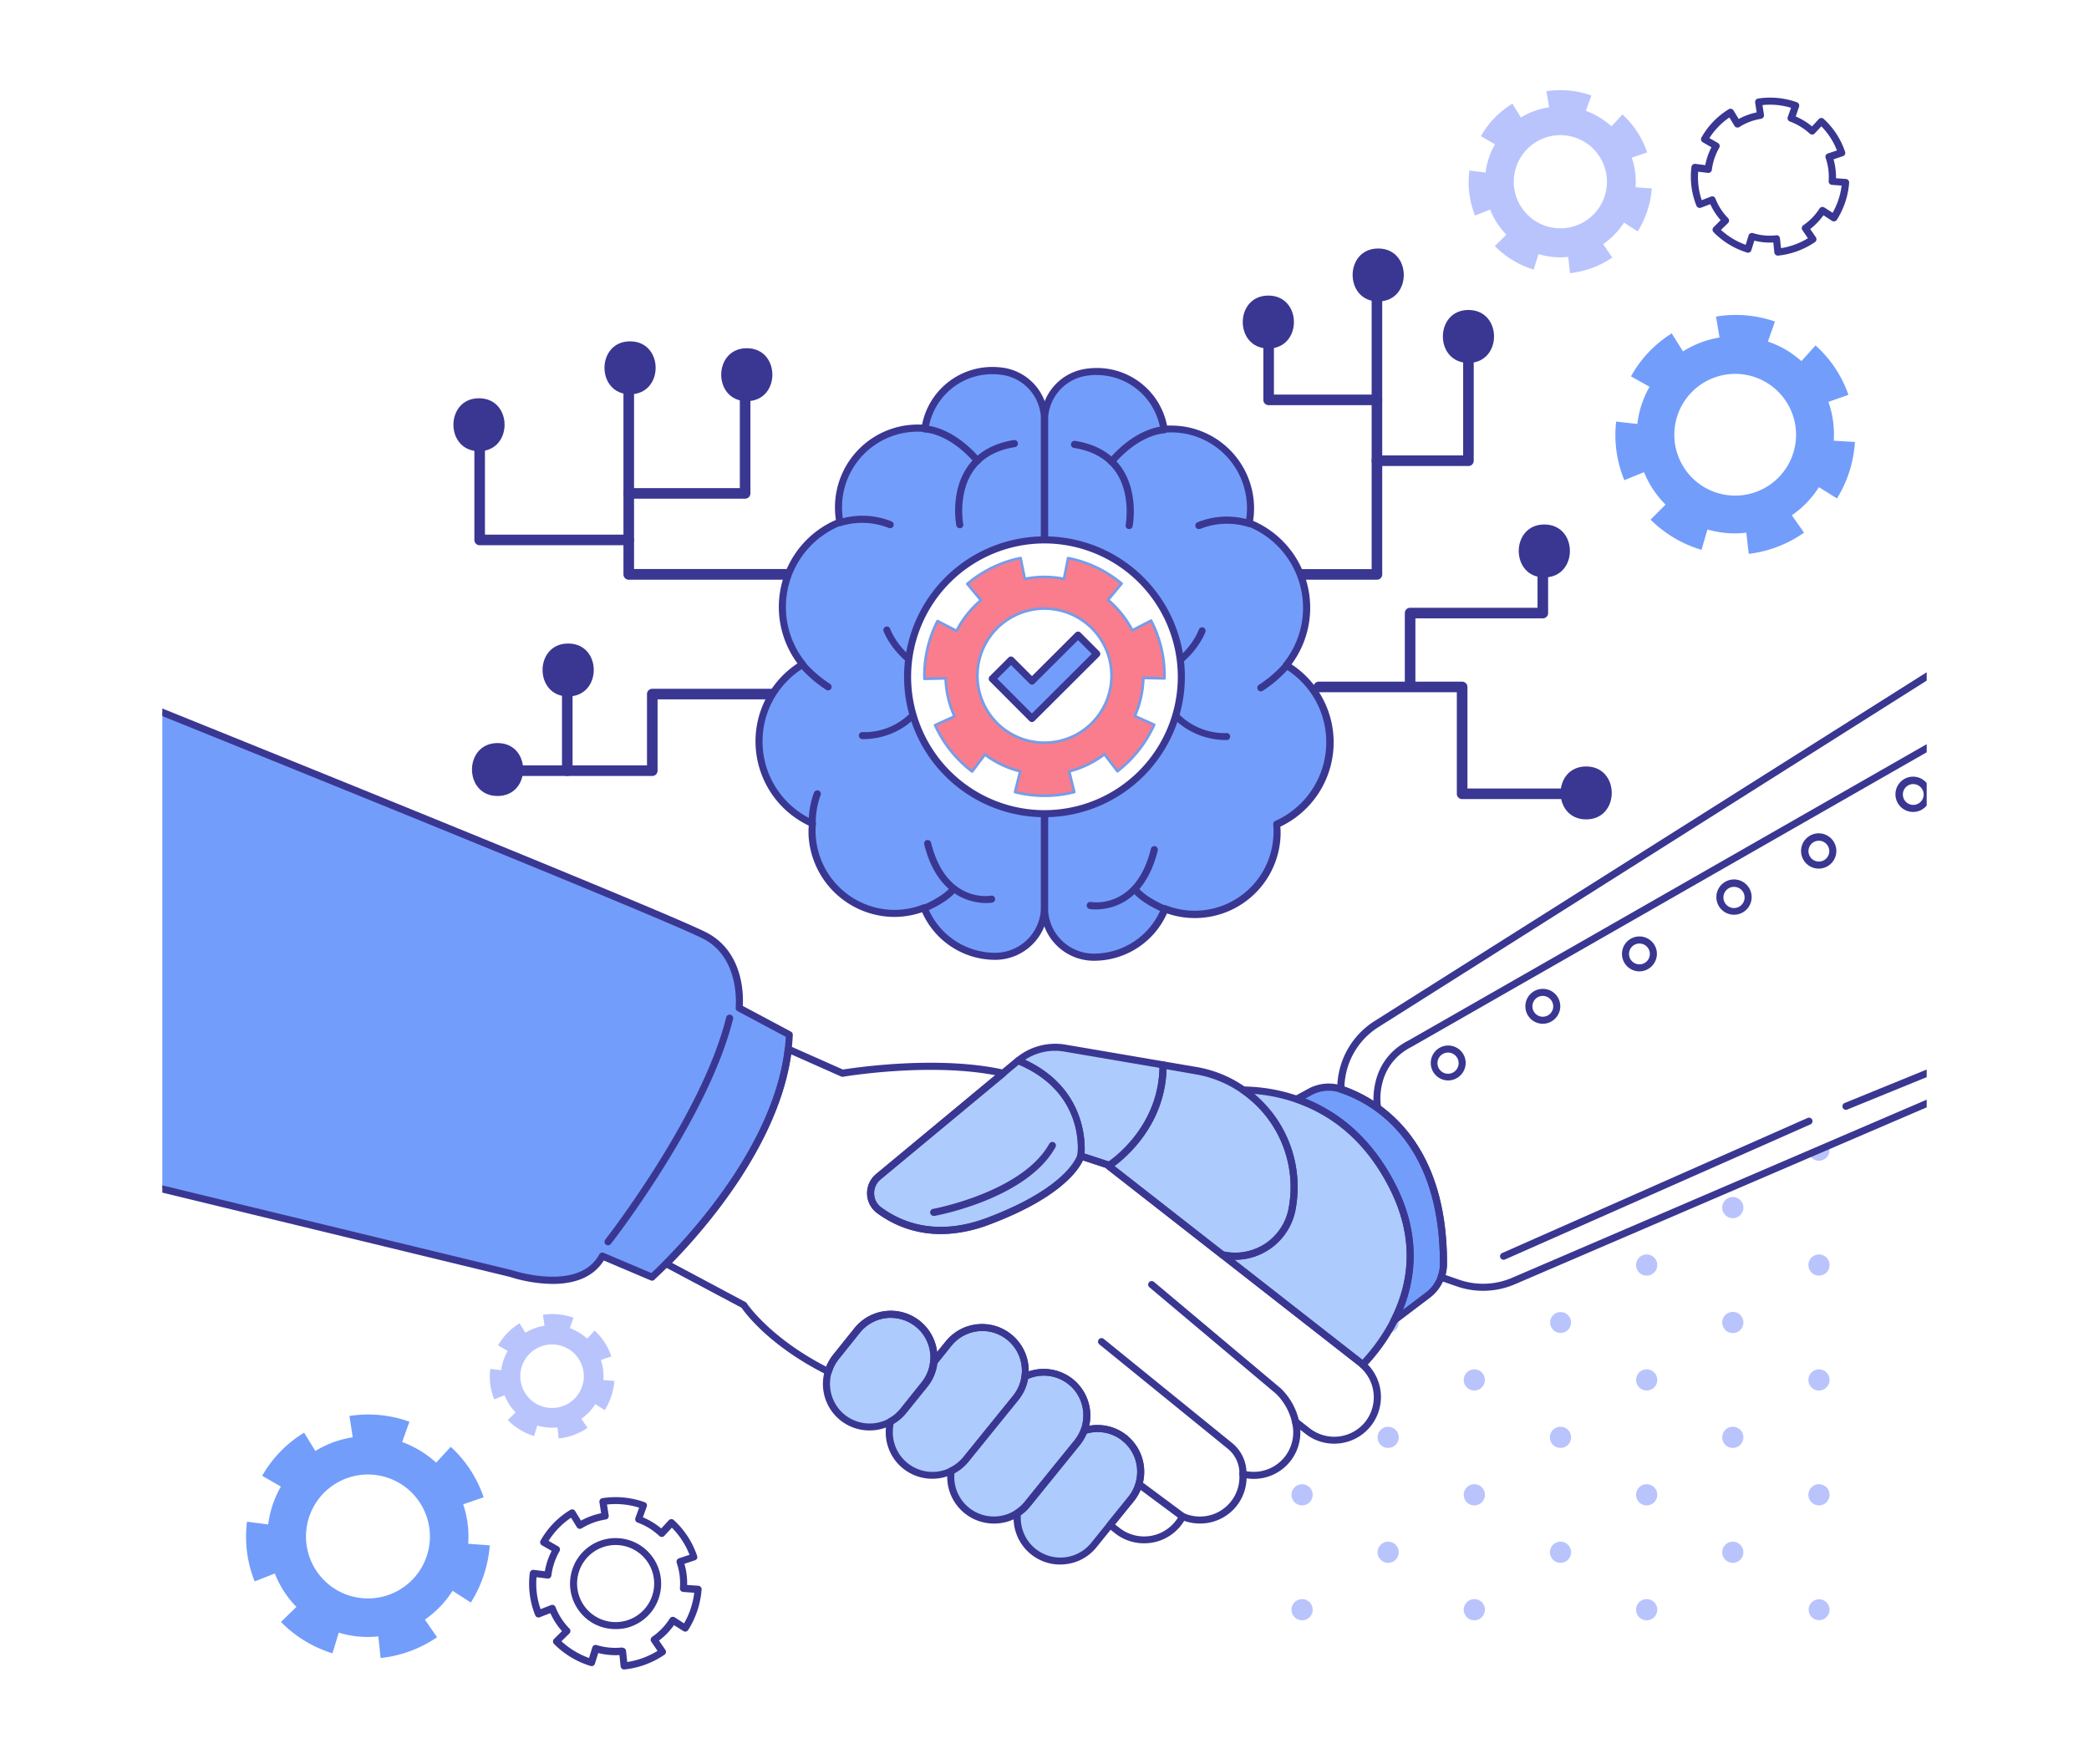 <svg id="Layer_1" data-name="Layer 1" xmlns="http://www.w3.org/2000/svg" xmlns:xlink="http://www.w3.org/1999/xlink" viewBox="0 0 592 500"><defs><style>.cls-1{fill:none;}.cls-2{fill:#fff;}.cls-3{fill:#b9c4fd;}.cls-4{fill:#3a3792;}.cls-5{fill:#739dfb;}.cls-6{fill:#f97d8c;stroke:#779ce8;stroke-linejoin:round;stroke-width:0.75px;}.cls-7{clip-path:url(#clip-path);}.cls-8{fill:#adcbfd;}</style><clipPath id="clip-path"><rect class="cls-1" x="46" width="500" height="500"/></clipPath></defs><rect class="cls-2" x="-55.05" y="-14.34" width="672.51" height="557.68"/><rect class="cls-2" x="46" width="500" height="500"/><path class="cls-3" d="M372,391.05a3,3,0,1,1-3-3A3,3,0,0,1,372,391.05Z"/><path class="cls-3" d="M372,325.93a3,3,0,1,1-3-3A3,3,0,0,1,372,325.93Z"/><path class="cls-3" d="M372,423.6a3,3,0,1,1-3-3A3,3,0,0,1,372,423.6Z"/><path class="cls-3" d="M372,358.49a3,3,0,1,1-3-3A3,3,0,0,1,372,358.49Z"/><path class="cls-3" d="M372,456.16a3,3,0,1,1-3-3A3,3,0,0,1,372,456.16Z"/><path class="cls-3" d="M396.39,439.88a3,3,0,1,1-3-3A3,3,0,0,1,396.39,439.88Z"/><path class="cls-3" d="M396.39,407.32a3,3,0,1,1-3-3A3,3,0,0,1,396.39,407.32Z"/><circle class="cls-3" cx="393.42" cy="374.77" r="2.97"/><circle class="cls-3" cx="393.42" cy="342.21" r="2.97"/><path class="cls-3" d="M396.39,309.65a3,3,0,1,1-3-3A3,3,0,0,1,396.39,309.65Z"/><path class="cls-3" d="M420.81,456.16a3,3,0,1,1-3-3A3,3,0,0,1,420.81,456.16Z"/><path class="cls-3" d="M420.81,325.93a3,3,0,1,1-3-3A3,3,0,0,1,420.81,325.93Z"/><path class="cls-3" d="M420.81,358.49a3,3,0,1,1-3-3A3,3,0,0,1,420.81,358.49Z"/><path class="cls-3" d="M420.81,423.6a3,3,0,1,1-3-3A3,3,0,0,1,420.81,423.6Z"/><path class="cls-3" d="M420.81,391.05a3,3,0,1,1-3-3A3,3,0,0,1,420.81,391.05Z"/><path class="cls-3" d="M445.23,439.88a3,3,0,1,1-3-3A3,3,0,0,1,445.23,439.88Z"/><circle class="cls-3" cx="442.26" cy="342.21" r="2.97"/><path class="cls-3" d="M445.23,407.32a3,3,0,1,1-3-3A3,3,0,0,1,445.23,407.32Z"/><circle class="cls-3" cx="442.26" cy="374.77" r="2.97"/><path class="cls-3" d="M469.65,325.93a3,3,0,1,1-3-3A3,3,0,0,1,469.65,325.93Z"/><path class="cls-3" d="M469.65,423.6a3,3,0,1,1-3-3A3,3,0,0,1,469.65,423.6Z"/><path class="cls-3" d="M445.23,309.65a3,3,0,1,1-3-3A3,3,0,0,1,445.23,309.65Z"/><path class="cls-3" d="M469.65,456.16a3,3,0,1,1-3-3A3,3,0,0,1,469.65,456.16Z"/><path class="cls-3" d="M469.65,391.05a3,3,0,1,1-3-3A3,3,0,0,1,469.65,391.05Z"/><path class="cls-3" d="M469.65,358.49a3,3,0,1,1-3-3A3,3,0,0,1,469.65,358.49Z"/><path class="cls-3" d="M494.06,439.88a3,3,0,1,1-3-3A3,3,0,0,1,494.06,439.88Z"/><path class="cls-3" d="M494.06,407.32a3,3,0,1,1-3-3A3,3,0,0,1,494.06,407.32Z"/><path class="cls-3" d="M494.06,374.77a3,3,0,1,1-3-3A3,3,0,0,1,494.06,374.77Z"/><path class="cls-3" d="M494.06,342.21a3,3,0,1,1-3-3A3,3,0,0,1,494.06,342.21Z"/><path class="cls-3" d="M494.06,309.65a3,3,0,1,1-3-3A3,3,0,0,1,494.06,309.65Z"/><path class="cls-3" d="M518.48,358.49a3,3,0,1,1-3-3A3,3,0,0,1,518.48,358.49Z"/><path class="cls-3" d="M518.48,423.6a3,3,0,1,1-3-3A3,3,0,0,1,518.48,423.6Z"/><path class="cls-3" d="M518.48,325.93a3,3,0,1,1-3-3A3,3,0,0,1,518.48,325.93Z"/><circle class="cls-3" cx="515.51" cy="456.16" r="2.97"/><path class="cls-3" d="M518.48,391.05a3,3,0,1,1-3-3A3,3,0,0,1,518.48,391.05Z"/><path class="cls-4" d="M390.21,164.28H352.76a1.5,1.5,0,0,1,0-3h35.95V79a1.5,1.5,0,0,1,3,0v83.75A1.5,1.5,0,0,1,390.21,164.28Z"/><path class="cls-4" d="M416.14,132.06H390.21a1.5,1.5,0,0,1,0-3h24.43v-33a1.5,1.5,0,0,1,3,0v34.48A1.5,1.5,0,0,1,416.14,132.06Z"/><path class="cls-4" d="M451.35,226.45h-37a1.51,1.51,0,0,1-1.5-1.5V196.17H373.74a1.5,1.5,0,0,1,0-3h40.62a1.5,1.5,0,0,1,1.5,1.5v28.78h35.49a1.5,1.5,0,0,1,0,3Z"/><path class="cls-4" d="M399.61,196.06a1.5,1.5,0,0,1-1.5-1.5V173.73a1.5,1.5,0,0,1,1.5-1.5h36.11V155.39a1.5,1.5,0,0,1,3,0v18.34a1.5,1.5,0,0,1-1.5,1.5H401.11v19.33A1.5,1.5,0,0,1,399.61,196.06Z"/><path class="cls-4" d="M390.21,114.82H359.52a1.5,1.5,0,0,1-1.5-1.5V87.56a1.5,1.5,0,0,1,3,0v24.26h29.19a1.5,1.5,0,0,1,0,3Z"/><path class="cls-4" d="M249.72,164.28H178.18a1.5,1.5,0,0,1-1.5-1.5V105a1.5,1.5,0,0,1,3,0v56.24h70a1.5,1.5,0,0,1,0,3Z"/><path class="cls-4" d="M211.17,141.32h-33a1.5,1.5,0,0,1,0-3h31.49V106.83a1.5,1.5,0,0,1,3,0v33A1.5,1.5,0,0,1,211.17,141.32Z"/><path class="cls-4" d="M178.18,154.51H135.93a1.5,1.5,0,0,1-1.5-1.5V123.32a1.5,1.5,0,0,1,3,0v28.19h40.75a1.5,1.5,0,0,1,0,3Z"/><path class="cls-4" d="M184.85,219.9H139.26a1.5,1.5,0,0,1,0-3h44.09V196.69a1.5,1.5,0,0,1,1.5-1.5h36.3a1.5,1.5,0,1,1,0,3h-34.8V218.4A1.5,1.5,0,0,1,184.85,219.9Z"/><path class="cls-4" d="M160.76,219.9a1.5,1.5,0,0,1-1.5-1.5V188.68a1.5,1.5,0,0,1,3,0V218.4A1.5,1.5,0,0,1,160.76,219.9Z"/><path class="cls-4" d="M449.5,217.2c-9.65,0-9.67,15,0,15S459.17,217.2,449.5,217.2Z"/><path class="cls-4" d="M437.64,148.63c-9.65,0-9.67,15,0,15S447.31,148.63,437.64,148.63Z"/><path class="cls-4" d="M416.14,87.84c-9.65,0-9.67,15,0,15S425.81,87.84,416.14,87.84Z"/><path class="cls-4" d="M390.57,70.42c-9.66,0-9.67,15,0,15S400.23,70.42,390.57,70.42Z"/><path class="cls-4" d="M359.43,83.76c-9.65,0-9.67,15,0,15S369.1,83.76,359.43,83.76Z"/><path class="cls-4" d="M211.63,98.68c-9.65,0-9.67,15,0,15S221.3,98.68,211.63,98.68Z"/><path class="cls-4" d="M178.55,96.73c-9.65,0-9.67,15,0,15S188.22,96.73,178.55,96.73Z"/><path class="cls-4" d="M135.74,112.86c-9.65,0-9.67,15,0,15S145.41,112.86,135.74,112.86Z"/><path class="cls-4" d="M161,182.36c-9.65,0-9.67,15,0,15S170.71,182.36,161,182.36Z"/><path class="cls-4" d="M141,210.57c-9.65,0-9.67,15,0,15S150.69,210.57,141,210.57Z"/><path class="cls-5" d="M364.55,188.52a25.44,25.44,0,0,1-2.75,45.08,22.55,22.55,0,0,1,0,4.11,23.3,23.3,0,0,1-31.69,19.8,21.77,21.77,0,0,1-20.25,13.75h-.16a13.94,13.94,0,0,1-13.71-14V119.35a13.89,13.89,0,0,1,11.24-13.75,19.36,19.36,0,0,1,22.63,16.06q1-.09,2.07-.09A22.44,22.44,0,0,1,354.39,144a23.1,23.1,0,0,1-.39,4.2,25.88,25.88,0,0,1,10.55,40.31Z"/><path class="cls-5" d="M238,148a23.1,23.1,0,0,1-.39-4.2,22.44,22.44,0,0,1,22.45-22.44q1.05,0,2.07.09a19.36,19.36,0,0,1,22.63-16.06A13.89,13.89,0,0,1,296,119.11V257a14,14,0,0,1-13.71,14h-.16a21.77,21.77,0,0,1-20.25-13.75,23.32,23.32,0,0,1-31.69-19.81,22.44,22.44,0,0,1,0-4.1,25.44,25.44,0,0,1-2.75-45.08A25.88,25.88,0,0,1,238,148Z"/><path class="cls-4" d="M309.87,272.26h-.16a15,15,0,0,1-14.71-15V119.35a14.84,14.84,0,0,1,12.06-14.73,20.63,20.63,0,0,1,3.67-.34,20.25,20.25,0,0,1,20,16.32c.39,0,.8,0,1.24,0A23.47,23.47,0,0,1,355.39,144a23.81,23.81,0,0,1-.27,3.59A26.87,26.87,0,0,1,366,188.26a26.44,26.44,0,0,1-3.16,46,22.43,22.43,0,0,1,0,3.58,24.3,24.3,0,0,1-32.13,21A22.66,22.66,0,0,1,309.87,272.26Zm.86-166a18.45,18.45,0,0,0-3.31.31A12.84,12.84,0,0,0,297,119.35V257.24a13,13,0,0,0,12.72,13h.15a20.65,20.65,0,0,0,19.32-13.12,1,1,0,0,1,1.29-.56,22.32,22.32,0,0,0,30.34-19,21.54,21.54,0,0,0,0-3.93,1,1,0,0,1,.59-1A24.45,24.45,0,0,0,364,189.37a1,1,0,0,1-.47-.68,1,1,0,0,1,.21-.8,24.88,24.88,0,0,0-10.14-38.75A1,1,0,0,1,353,148a21.44,21.44,0,0,0-21.07-25.46,19.36,19.36,0,0,0-2,.09,1,1,0,0,1-1.09-.84A18.26,18.26,0,0,0,310.73,106.28Z"/><path class="cls-4" d="M282.13,272a22.65,22.65,0,0,1-20.81-13.49,24.22,24.22,0,0,1-9.19,1.29,24.48,24.48,0,0,1-22.94-22.27,22.29,22.29,0,0,1,0-3.57A26.44,26.44,0,0,1,226,188a26.87,26.87,0,0,1,10.89-40.66,23.81,23.81,0,0,1-.27-3.59,23.47,23.47,0,0,1,23.45-23.44c.42,0,.84,0,1.24,0a20.25,20.25,0,0,1,20-16.32,20.87,20.87,0,0,1,3.67.33A14.87,14.87,0,0,1,297,119.11V257a15,15,0,0,1-14.71,15Zm-20.25-15.75a1,1,0,0,1,.93.63A20.65,20.65,0,0,0,282.13,270h.16A13,13,0,0,0,295,257V119.11a12.86,12.86,0,0,0-10.42-12.77,18.61,18.61,0,0,0-3.31-.3,18.26,18.26,0,0,0-18.15,15.54,1,1,0,0,1-1.09.84c-.62-.06-1.28-.09-2-.09A21.44,21.44,0,0,0,239,147.79a1,1,0,0,1-.62,1.11,24.88,24.88,0,0,0-10.14,38.75,1,1,0,0,1,.21.8,1,1,0,0,1-.47.68,24.45,24.45,0,0,0,2.64,43.32,1,1,0,0,1,.59,1,21.32,21.32,0,0,0,0,3.91,22.46,22.46,0,0,0,21,20.45,22,22,0,0,0,9.28-1.48A1,1,0,0,1,261.88,256.27Z"/><path class="cls-4" d="M234.71,195.67a.94.94,0,0,1-.55-.17,36,36,0,0,1-7.48-6.43,1,1,0,0,1,1.55-1.27,34.42,34.42,0,0,0,7,6,1,1,0,0,1-.55,1.83Z"/><path class="cls-4" d="M277.84,194.41c-21.84,0-27.4-15.42-27.46-15.58a1,1,0,0,1,1.89-.65c.23.65,5.73,15.65,28.7,14.12a1,1,0,1,1,.13,2C280,194.38,278.89,194.41,277.84,194.41Z"/><path class="cls-4" d="M244.91,209.45h-.61a1,1,0,0,1,.17-2c.61.05,14.81,1,19.43-16.53a1,1,0,1,1,1.93.51C261.33,208.47,247.93,209.45,244.91,209.45Z"/><path class="cls-4" d="M272,149.68a1,1,0,0,1-1-.81c-.07-.39-1.76-9.57,3.23-16.68,2.83-4,7.23-6.56,13.08-7.49a1,1,0,0,1,.31,2c-5.28.84-9.23,3.08-11.74,6.65-4.51,6.4-2.93,15.08-2.91,15.17a1,1,0,0,1-.8,1.17Z"/><path class="cls-4" d="M277,131.56a1,1,0,0,1-.76-.35c-7.4-8.53-14-8.63-14.1-8.63a1,1,0,0,1,0-2h0c.31,0,7.62.11,15.61,9.32a1,1,0,0,1-.75,1.66Z"/><path class="cls-4" d="M252.24,149.68a1.13,1.13,0,0,1-.36-.06,20.41,20.41,0,0,0-13.52-.56,1,1,0,0,1-.72-1.86,22.13,22.13,0,0,1,15,.55,1,1,0,0,1,.57,1.29A1,1,0,0,1,252.24,149.68Z"/><path class="cls-4" d="M261.88,258.42a1,1,0,0,1-.38-1.92c.06,0,5.74-2.37,7.93-5.19a1,1,0,1,1,1.58,1.23c-2.52,3.24-8.5,5.71-8.76,5.81A1,1,0,0,1,261.88,258.42Z"/><path class="cls-4" d="M230.2,234.52a1,1,0,0,1-1-.93,23.62,23.62,0,0,1,1.49-9,1,1,0,0,1,1.88.68,22.31,22.31,0,0,0-1.38,8.16,1,1,0,0,1-.93,1.07Z"/><path class="cls-4" d="M279.5,255.9c-4,0-13.85-1.6-17.6-16.66a1,1,0,0,1,1.94-.48c4.26,17.12,16.5,15.15,17,15.05a1,1,0,0,1,1.16.81,1,1,0,0,1-.8,1.16A10,10,0,0,1,279.5,255.9Z"/><path class="cls-4" d="M296,174.73c-18.24,0-20.85-11.49-20.95-12a1,1,0,0,1,2-.42h0c.09.43,2.45,10.4,19,10.4a1,1,0,0,1,0,2Z"/><path class="cls-4" d="M357.29,195.91a1,1,0,0,1-.55-1.83,34.42,34.42,0,0,0,7-6,1,1,0,1,1,1.55,1.27,35.55,35.55,0,0,1-7.48,6.44A1,1,0,0,1,357.29,195.91Z"/><path class="cls-4" d="M314.16,194.65c-1.05,0-2.14,0-3.26-.11a1,1,0,0,1,.13-2c23,1.52,28.47-13.49,28.7-14.13a1,1,0,0,1,1.89.65C341.56,179.24,336,194.65,314.16,194.65Z"/><path class="cls-4" d="M347.09,209.7c-3,0-16.42-1-20.92-18a1,1,0,0,1,1.93-.51c4.62,17.51,18.83,16.58,19.43,16.54a1,1,0,1,1,.17,2S347.47,209.7,347.09,209.7Z"/><path class="cls-4" d="M320,149.93l-.19,0a1,1,0,0,1-.8-1.17c0-.09,1.6-8.76-2.91-15.17-2.51-3.57-6.46-5.81-11.74-6.65a1,1,0,1,1,.31-2c5.85.93,10.25,3.45,13.08,7.48,5,7.11,3.3,16.3,3.23,16.68A1,1,0,0,1,320,149.93Z"/><path class="cls-4" d="M315,131.8a1,1,0,0,1-.75-1.65c8-9.22,15.3-9.33,15.61-9.33h0a1,1,0,0,1,0,2c-.1,0-6.78.19-14.11,8.64A1,1,0,0,1,315,131.8Z"/><path class="cls-4" d="M339.76,149.93a1,1,0,0,1-.36-1.94,22.13,22.13,0,0,1,15-.55,1,1,0,0,1-.72,1.87,20.51,20.51,0,0,0-13.52.55A.92.92,0,0,1,339.76,149.93Z"/><path class="cls-4" d="M330.12,258.67a1,1,0,0,1-.37-.08c-.26-.1-6.24-2.56-8.76-5.81a1,1,0,0,1,1.58-1.23c2.19,2.83,7.87,5.17,7.93,5.19a1,1,0,0,1-.38,1.93Z"/><path class="cls-4" d="M310.51,257.72a10,10,0,0,1-1.72-.12,1,1,0,0,1,.36-2c.52.09,12.76,2.06,17-15.06a1,1,0,0,1,1.95.48C324.36,256.12,314.51,257.72,310.51,257.72Z"/><path class="cls-4" d="M296,175a1,1,0,0,1,0-2c16.54,0,18.9-10,19-10.39a1,1,0,0,1,1.19-.77A1,1,0,0,1,317,163C316.85,163.48,314.24,175,296,175Z"/><circle class="cls-2" cx="296" cy="191.79" r="38.79" transform="translate(-48.92 265.48) rotate(-45)"/><path class="cls-4" d="M296,231.58a39.79,39.79,0,1,1,39.78-39.79A39.84,39.84,0,0,1,296,231.58ZM296,154a37.79,37.79,0,1,0,37.78,37.78A37.83,37.83,0,0,0,296,154Z"/><path class="cls-6" d="M313,213.74l3.67,4.81a34.76,34.76,0,0,0,10.42-13.17l-5.5-2.47A27.9,27.9,0,0,0,324,192.1l6,.15a33.66,33.66,0,0,0-3.8-16.38l-5.31,2.75a30.34,30.34,0,0,0-2.62-4.12A29.28,29.28,0,0,0,314,170l3.85-4.62a33.69,33.69,0,0,0-15.15-7.22l-1.18,5.9a27.84,27.84,0,0,0-11.1,0l-1.19-5.91a33.47,33.47,0,0,0-15.11,7.32l3.87,4.62a28.34,28.34,0,0,0-6.91,8.69L265.69,176a33.57,33.57,0,0,0-3.7,16.37l6-.14A27.58,27.58,0,0,0,270.5,203L265,205.5a34.13,34.13,0,0,0,10.5,13.13l3.62-4.81a27.57,27.57,0,0,0,10,4.76l-1.47,5.88a34.28,34.28,0,0,0,16.78,0L303,218.58A28,28,0,0,0,313,213.74ZM280.89,203a19,19,0,1,1,26.6,3.59A19,19,0,0,1,280.89,203Z"/><polygon class="cls-5" points="292.43 203.61 281.2 192.34 286.51 187.05 292.44 193.01 305.51 179.98 310.8 185.29 292.43 203.61"/><path class="cls-4" d="M292.43,204.61h0a1,1,0,0,1-.71-.3l-11.23-11.26a1,1,0,0,1-.29-.71,1,1,0,0,1,.29-.7l5.31-5.3a.87.87,0,0,1,.71-.29,1,1,0,0,1,.71.3l5.23,5.24,12.35-12.32a1,1,0,0,1,.71-.29h0a1,1,0,0,1,.7.29l5.3,5.31a1,1,0,0,1,0,1.42l-18.36,18.31A1,1,0,0,1,292.43,204.61Zm-9.81-12.26,9.81,9.84,16.95-16.9-3.88-3.89-12.35,12.31a1,1,0,0,1-.7.3h0a1,1,0,0,1-.7-.3l-5.23-5.24Z"/><g class="cls-7"><path class="cls-2" d="M559.84,182.94l14.44,117.62L428.88,363a21.79,21.79,0,0,1-15.77.56l-4.72-1.64a10.82,10.82,0,0,0,.66-3.71c.14-35.63-19.59-46.44-29.09-49.58a21.82,21.82,0,0,1,10-18.31Z"/><path class="cls-5" d="M380,308.65c9.5,3.14,29.23,14,29.09,49.58a10.82,10.82,0,0,1-.66,3.71,11.17,11.17,0,0,1-3.79,5.15l-9.66,7.31c4.88-9.51,7.53-22.64-.25-38.06-7.4-14.68-17.91-21.64-27.17-24.87l3.67-2A11.06,11.06,0,0,1,380,308.65Z"/><path class="cls-8" d="M394.94,374.4a53.09,53.09,0,0,1-8.78,12.24c-.19-.16-.38-.32-.58-.47l-39.21-30.64a16.4,16.4,0,0,0,19.79-12.95,34,34,0,0,0,.58-6.23,33.5,33.5,0,0,0-14.48-27.53,47.94,47.94,0,0,1,15.26,2.65c9.26,3.23,19.77,10.19,27.17,24.87C402.47,351.76,399.82,364.89,394.94,374.4Z"/><path class="cls-8" d="M352.26,308.82a33.5,33.5,0,0,1,14.48,27.53,34,34,0,0,1-.58,6.23,16.4,16.4,0,0,1-19.79,12.95l-32.15-25.12.07-.21.06,0s15.33-9.56,15.24-28.45l9.28,1.59A33.11,33.11,0,0,1,352.26,308.82Z"/><path class="cls-2" d="M387.8,403.33a12.26,12.26,0,0,1-17.15,2.22l-3.52-2.75a12.19,12.19,0,0,1-11.85,15.26,12.61,12.61,0,0,1-3-.38,12.09,12.09,0,0,1-2.48,8.31,12.3,12.3,0,0,1-14.66,3.71,11.14,11.14,0,0,1-1.2,1.89,12.28,12.28,0,0,1-17.15,2.23l-2.17-1.69,6-7.39a12.23,12.23,0,0,0-13.33-19.31,12.35,12.35,0,0,0,.78-4.32,12.21,12.21,0,0,0-17.52-11,13.06,13.06,0,0,0,.11-1.65,12.22,12.22,0,0,0-21.73-7.71l-4.21,5.2c0-.41.06-.81.06-1.22A12.22,12.22,0,0,0,243,377l-6,7.49a12.35,12.35,0,0,0-2.19,4.12l-.52-.17c-17-8.61-23.45-18.62-23.45-18.62l-22-11.71c9.22-9.3,31.47-34.2,34.6-60.8l15.34,6.81s25.76-4.45,45.55,0l-35.37,29.35a6,6,0,0,0,.21,9.5c5.75,4.24,16.08,8.69,30.89,3.13,24.05-9,26.27-18.49,26.27-18.49l8,2.62-.07.21,32.15,25.12,39.21,30.64c.2.15.39.31.58.47A12.27,12.27,0,0,1,387.8,403.33Z"/><path class="cls-8" d="M329.59,301.77c.09,18.89-15.24,28.45-15.24,28.45l-.06,0-8-2.62s2.72-18.59-17.75-27A16.39,16.39,0,0,1,301.77,297Z"/><path class="cls-8" d="M322.75,420.52a12.25,12.25,0,0,1-2.22,4.22l-6,7.39L310,437.84a12.24,12.24,0,0,1-21.65-9.06,11.89,11.89,0,0,0,2.85-2.56l14.11-17.43a12.2,12.2,0,0,0,1.93-3.36,12.26,12.26,0,0,1,15.55,15.09Z"/><path class="cls-8" d="M308,401.11a12.35,12.35,0,0,1-.78,4.32,12.2,12.2,0,0,1-1.93,3.36l-14.11,17.43a11.89,11.89,0,0,1-2.85,2.56,12.22,12.22,0,0,1-18.88-10.27,13.06,13.06,0,0,1,.11-1.65,12.16,12.16,0,0,0,4.2-3.32l14.12-17.44a12.13,12.13,0,0,0,2.6-6,12.21,12.21,0,0,1,17.52,11Z"/><path class="cls-8" d="M288.54,300.56c20.47,8.43,17.75,27,17.75,27S304.07,337,280,346.07c-14.81,5.56-25.14,1.11-30.89-3.13a6,6,0,0,1-.21-9.5l35.37-29.35Z"/><path class="cls-8" d="M290.57,388.42a13.06,13.06,0,0,1-.11,1.65,12.13,12.13,0,0,1-2.6,6l-14.12,17.44A12.22,12.22,0,0,1,252,405.82a12.52,12.52,0,0,1,.36-3,12,12,0,0,0,3.55-3l6.05-7.5a12.12,12.12,0,0,0,2.65-6.45l4.21-5.2a12.22,12.22,0,0,1,21.73,7.71Z"/><path class="cls-8" d="M264.69,384.69c0,.41,0,.81-.06,1.22a12.12,12.12,0,0,1-2.65,6.45l-6.05,7.5a12,12,0,0,1-3.55,3,12.23,12.23,0,0,1-15.46-18.38l6-7.49a12.22,12.22,0,0,1,21.73,7.72Z"/><path class="cls-5" d="M223.4,297.28c-3.13,26.6-25.38,51.5-34.6,60.8-2.46,2.48-4,3.85-4,3.85l-14.09-6c-6.34,11.66-25.94,4.94-25.94,4.94L33.21,333.84V196.69S188.89,259.33,200,265.26s9.5,20.39,9.5,20.39l14.22,7.59C223.67,294.59,223.56,295.94,223.4,297.28Z"/><path class="cls-4" d="M420.28,365.79a22.77,22.77,0,0,1-7.5-1.27l-4.71-1.64a1,1,0,0,1-.62-1.29,9.72,9.72,0,0,0,.6-3.36c.14-35.37-19.81-45.8-28.4-48.63a1,1,0,0,1-.69-1,22.72,22.72,0,0,1,10.41-19.15L559.31,182.1a1,1,0,0,1,1.38.31,1,1,0,0,1-.31,1.38L390.45,291.18A20.71,20.71,0,0,0,381,307.94c9.33,3.29,29.21,14.53,29.07,50.29a11.9,11.9,0,0,1-.41,3.08l3.8,1.32a20.75,20.75,0,0,0,15.05-.53l145.4-62.46a1,1,0,0,1,.79,1.84l-145.4,62.46A22.83,22.83,0,0,1,420.28,365.79Z"/><path class="cls-4" d="M394.94,375.4a1,1,0,0,1-.64-.24,1,1,0,0,1-.25-1.22c6.19-12.06,6.11-24.56-.25-37.15-6.13-12.16-15.08-20.36-26.61-24.38a1,1,0,0,1-.66-.86,1,1,0,0,1,.52-1l3.67-2a12.07,12.07,0,0,1,9.56-.9h0c9,3,29.92,13.85,29.77,50.53a11.77,11.77,0,0,1-.72,4,12.13,12.13,0,0,1-4.12,5.6l-9.66,7.31A1,1,0,0,1,394.94,375.4Zm-25-64.1c11,4.43,19.66,12.69,25.66,24.59s6.57,23.88,1.92,35.31l6.49-4.91a10.17,10.17,0,0,0,3.45-4.69,9.82,9.82,0,0,0,.6-3.37c.14-35.37-19.81-45.8-28.4-48.63a10.08,10.08,0,0,0-8,.75Z"/><path class="cls-4" d="M386.16,387.64a1,1,0,0,1-.64-.24L385,387l-39.23-30.66a1,1,0,0,1,.84-1.76,15.4,15.4,0,0,0,18.58-12.16,33.28,33.28,0,0,0,.56-6,32.44,32.44,0,0,0-14-26.71,1,1,0,0,1,.56-1.82h0a49.1,49.1,0,0,1,15.58,2.7c12,4.2,21.37,12.73,27.74,25.37,6.56,13,6.65,26.48.24,39a54.34,54.34,0,0,1-8.94,12.48A1,1,0,0,1,386.16,387.64ZM349.82,357l36.25,28.33a52.2,52.2,0,0,0,8-11.34h0c6.19-12.06,6.11-24.56-.25-37.15-6.13-12.16-15.08-20.36-26.61-24.38A47.26,47.26,0,0,0,355.41,310a34.42,34.42,0,0,1,12.33,26.4,35.55,35.55,0,0,1-.59,6.41A17.44,17.44,0,0,1,349.82,357Z"/><path class="cls-4" d="M340,431.74a13.22,13.22,0,0,1-5.34-1.13,1,1,0,0,1,.81-1.83,11.19,11.19,0,0,0,15.74-11,1,1,0,0,1,.35-.84,1,1,0,0,1,.89-.2,11.67,11.67,0,0,0,2.8.35,11.19,11.19,0,0,0,10.88-14,1,1,0,0,1,.43-1.08,1,1,0,0,1,1.16.05l3.52,2.75a11.26,11.26,0,0,0,15.74-2,11.25,11.25,0,0,0-1.51-15.33L385,387l-71.38-55.78a.88.88,0,0,1-.23-.24l-6.49-2.13c-1.28,2.77-6.51,10.66-26.51,18.18-15,5.64-25.6,1.34-31.84-3.26a6.93,6.93,0,0,1-2.82-5.42,7,7,0,0,1,2.57-5.65l33.77-28c-19.08-3.64-42.9.39-43.15.43a.94.94,0,0,1-.57-.07l-14.12-6.27c-3.6,25.48-24,49.11-33.77,59.09l20.78,11.08a1,1,0,0,1,.37.34c.06.1,6.46,9.7,22.54,18a13.37,13.37,0,0,1,2-3.42l6-7.49a13.22,13.22,0,0,1,23.42,6.78l2.47-3a13.22,13.22,0,0,1,23.5,8.34v.13A13.2,13.2,0,0,1,309,401.11a13.61,13.61,0,0,1-.32,2.92,13.16,13.16,0,0,1,10.69,2.72,1,1,0,1,1-1.26,1.55,11.2,11.2,0,0,0-10.58-1.92,1,1,0,0,1-1-.26,1,1,0,0,1-.21-1,11.42,11.42,0,0,0,.71-4A11.21,11.21,0,0,0,290.89,391a1,1,0,0,1-1-.09,1,1,0,0,1-.41-.94,11.74,11.74,0,0,0,.1-1.52,11.22,11.22,0,0,0-19.95-7.08l-4.21,5.2a1,1,0,0,1-1.77-.73c0-.38.05-.75.05-1.12a11.22,11.22,0,0,0-19.95-7.09l-6,7.49a11.2,11.2,0,0,0-2,3.78,1,1,0,0,1-1.27.66l-.52-.17-.14-.06c-15.81-8-22.6-17.18-23.69-18.75L188.33,359a1,1,0,0,1-.52-.73,1,1,0,0,1,.28-.86c9.29-9.37,31.24-34,34.32-60.21a1,1,0,0,1,.5-.75,1,1,0,0,1,.9-.05l15.07,6.69c3-.48,27-4.12,45.63.06a1,1,0,0,1,.76.74,1,1,0,0,1-.34,1l-35.37,29.35a5.06,5.06,0,0,0-1.84,4.06,4.94,4.94,0,0,0,2,3.86c5.83,4.31,15.77,8.32,29.94,3,23.06-8.67,25.63-17.7,25.65-17.79a1.05,1.05,0,0,1,.49-.64,1,1,0,0,1,.8-.07l8,2.62a1,1,0,0,1,.58.5,1.18,1.18,0,0,1,.07.2l70.94,55.43c.2.15.4.32.61.49a13.23,13.23,0,0,1-8.71,23.21,13.07,13.07,0,0,1-8.06-2.74l-1.54-1.2a13.19,13.19,0,0,1-13.22,13.92,13.86,13.86,0,0,1-2-.16A13.14,13.14,0,0,1,340,431.74Z"/><path class="cls-4" d="M350.09,357a17.64,17.64,0,0,1-3.94-.45,1,1,0,0,1-.39-.19l-32.15-25.12a1,1,0,0,1-.33-1.1l.07-.21a1,1,0,0,1,.5-.58l.18-.07c1.8-1.22,14.64-10.55,14.56-27.46A1,1,0,0,1,329,301a1,1,0,0,1,.81-.22l9.28,1.59A33.82,33.82,0,0,1,352.83,308a34.42,34.42,0,0,1,14.91,28.35,35.55,35.55,0,0,1-.59,6.41A17.44,17.44,0,0,1,350.09,357Zm-3.28-2.35a15.41,15.41,0,0,0,18.37-12.21,33.28,33.28,0,0,0,.56-6,32.44,32.44,0,0,0-14-26.71h0a31.87,31.87,0,0,0-13-5.3L330.58,303c-.46,15.71-11.41,25-14.74,27.45Z"/><path class="cls-4" d="M324.18,437.34a13.13,13.13,0,0,1-8.05-2.73L314,432.92a1,1,0,0,1-.38-.68,1,1,0,0,1,.21-.74l6-7.39a11.19,11.19,0,0,0,2-3.86v0a11.41,11.41,0,0,0,.44-3.15,11.21,11.21,0,0,0-4.15-8.76,1,1,0,0,1,1.26-1.55,13.17,13.17,0,0,1,4.89,10.31,13.68,13.68,0,0,1-.35,3.06l11.8,8.77a1,1,0,0,1,.3,1.25,12.13,12.13,0,0,1-1.31,2.06A13.15,13.15,0,0,1,324.18,437.34ZM316,432l1.37,1.07a11.27,11.27,0,0,0,15.74-2,10.64,10.64,0,0,0,.7-1l-10.56-7.85a13.42,13.42,0,0,1-1.93,3.24Z"/><path class="cls-4" d="M314.35,331.22a.87.87,0,0,1-.32-.06l-8-2.63a1,1,0,0,1-.68-1.1c.11-.73,2.34-17.93-17.14-25.95a1,1,0,0,1-.6-.77,1,1,0,0,1,.35-.92,17.34,17.34,0,0,1,14-3.76l27.82,4.75a1,1,0,0,1,.83,1C330.69,321,315,331,314.88,331.07A1,1,0,0,1,314.35,331.22Zm-7-4.35,6.84,2.24c2.28-1.59,14.06-10.58,14.39-26.5l-27-4.61a15.4,15.4,0,0,0-11.09,2.33C307.36,308.15,307.58,323.15,307.36,326.87Z"/><path class="cls-4" d="M300.42,443.36a13.19,13.19,0,0,1-13.18-13.23,13.39,13.39,0,0,1,.08-1.46,1,1,0,0,1,.45-.74,10.77,10.77,0,0,0,2.61-2.34l14.12-17.43a11.47,11.47,0,0,0,1.77-3.09,1,1,0,0,1,.62-.59,13.26,13.26,0,0,1,16.82,16.32h0a13.17,13.17,0,0,1-2.4,4.57l-10.57,13.09a13.1,13.1,0,0,1-8.9,4.82A13.67,13.67,0,0,1,300.42,443.36Zm-11.15-14c0,.25,0,.51,0,.79a11.23,11.23,0,0,0,19.95,7.08l10.56-13.1a11.11,11.11,0,0,0,2-3.88,11.22,11.22,0,0,0-13.84-14,13.2,13.2,0,0,1-1.9,3.18l-14.11,17.43A13.14,13.14,0,0,1,289.27,429.34Zm33.48-8.82h0Z"/><path class="cls-4" d="M281.64,431.75a13.23,13.23,0,0,1-13.21-13.24,13.88,13.88,0,0,1,.12-1.78,1,1,0,0,1,.56-.77,11.27,11.27,0,0,0,3.86-3l14.12-17.44a11.21,11.21,0,0,0,2.38-5.54,1,1,0,0,1,.56-.77,13.33,13.33,0,0,1,14.06,1.64,13.34,13.34,0,0,1,4.05,15,13.5,13.5,0,0,1-2.09,3.64l-14.11,17.43a13,13,0,0,1-3.09,2.77A13.32,13.32,0,0,1,281.64,431.75ZM270.48,417.5c0,.35-.05.68-.05,1a11.22,11.22,0,0,0,17.34,9.43,11,11,0,0,0,2.61-2.35l14.12-17.43a11.47,11.47,0,0,0,1.77-3.09,11.32,11.32,0,0,0,.71-4,11.2,11.2,0,0,0-15.61-10.35,13.2,13.2,0,0,1-2.73,6l-14.12,17.44A12.88,12.88,0,0,1,270.48,417.5Z"/><path class="cls-4" d="M266.61,349.69a30,30,0,0,1-18.07-5.95,6.93,6.93,0,0,1-2.82-5.42,7,7,0,0,1,2.57-5.65l39.62-32.88a1,1,0,0,1,1-.16c20.95,8.63,18.39,27.9,18.36,28.09-.11.49-2.63,10.16-26.9,19.28A39,39,0,0,1,266.61,349.69Zm22.11-48-39.16,32.5a5.06,5.06,0,0,0-1.84,4.06,4.94,4.94,0,0,0,2,3.86c5.83,4.31,15.77,8.32,29.94,3,23.06-8.67,25.63-17.7,25.65-17.79C305.41,326.71,307.59,309.83,288.72,301.71Z"/><path class="cls-4" d="M264.25,419.05A13.17,13.17,0,0,1,251,405.82a13.45,13.45,0,0,1,.39-3.22,1.05,1.05,0,0,1,.49-.64,10.93,10.93,0,0,0,3.26-2.73l6-7.5a11.09,11.09,0,0,0,2.44-5.92.93.93,0,0,1,.22-.53l4.21-5.2a13.22,13.22,0,0,1,23.5,8.34,13.67,13.67,0,0,1-.11,1.77,13.22,13.22,0,0,1-2.82,6.54l-14.12,17.44a13.13,13.13,0,0,1-10.27,4.88Zm-11-15.56a11.37,11.37,0,0,0-.24,2.33,11.24,11.24,0,0,0,20,7.09l14.12-17.44a11.21,11.21,0,0,0,2.38-5.54,11.48,11.48,0,0,0,.1-1.51,11.22,11.22,0,0,0-19.95-7.08l-4,5a13.14,13.14,0,0,1-2.83,6.68l-6.05,7.49A13,13,0,0,1,253.26,403.49Z"/><path class="cls-4" d="M246.45,405.36a13.15,13.15,0,0,1-13.24-13.22,13.16,13.16,0,0,1,2.94-8.31l6-7.49a13.22,13.22,0,0,1,23.51,8.35c0,.44,0,.87-.06,1.31a13.15,13.15,0,0,1-2.87,7l-6.05,7.49a12.7,12.7,0,0,1-3.85,3.23A13.14,13.14,0,0,1,246.45,405.36Zm6-31.92a11.23,11.23,0,0,0-8.75,4.16l-6,7.49a11.27,11.27,0,0,0,1.66,15.8A11.34,11.34,0,0,0,251.9,402a10.93,10.93,0,0,0,3.26-2.73l6-7.5a11.09,11.09,0,0,0,2.44-5.92c0-.38.05-.75.05-1.12a11.19,11.19,0,0,0-11.2-11.25Z"/><path class="cls-4" d="M156.62,363.84a41.55,41.55,0,0,1-12.16-2L33,334.81a1,1,0,1,1,.47-1.94L145,359.92c.27.08,19,6.33,24.83-4.45a1,1,0,0,1,1.26-.44l13.5,5.72c.63-.58,1.85-1.74,3.48-3.38,9.29-9.37,31.24-34,34.32-60.21.13-1.1.23-2.22.29-3.34L209,286.53a1,1,0,0,1-.52-1c0-.14,1.4-13.86-9-19.4-10.94-5.84-165.14-67.9-166.7-68.53a1,1,0,1,1,.75-1.85c6.36,2.56,155.85,62.73,166.89,68.61,10.31,5.51,10.27,17.65,10.08,20.7l13.64,7.28a1,1,0,0,1,.53.93c-.06,1.38-.17,2.76-.33,4.12-3.16,26.83-25.45,51.86-34.89,61.38-2.45,2.47-4,3.84-4,3.89a1,1,0,0,1-1.06.18l-13.28-5.64C167.85,362.42,162,363.84,156.62,363.84Z"/><path class="cls-4" d="M367.13,403.8a1,1,0,0,1-1-.78,16.62,16.62,0,0,0-4.46-8l-35.94-30.23a1,1,0,0,1,1.29-1.53L363,393.48a18.33,18.33,0,0,1,5.11,9.09,1,1,0,0,1-.75,1.2A.91.91,0,0,1,367.13,403.8Z"/><path class="cls-4" d="M352.23,418.67h-.05a1,1,0,0,1-.95-1,1.3,1.3,0,0,0,0-.26,8.93,8.93,0,0,0-3.35-6.91L311.5,380.94a1,1,0,0,1,1.26-1.55l36.39,29.52a10.94,10.94,0,0,1,4.09,8.45c0,.24,0,.37,0,.37A1,1,0,0,1,352.23,418.67Z"/><path class="cls-4" d="M390.34,314.5a1,1,0,0,1-1-.84c0-.13-1.92-12.84,9.8-18.8l166.28-95.08a1,1,0,0,1,1,1.73L400.1,296.62c-10.45,5.31-8.85,16.26-8.78,16.72a1,1,0,0,1-.83,1.15Z"/><path class="cls-4" d="M172.3,352.9a1,1,0,0,1-.61-.21,1,1,0,0,1-.17-1.4c.27-.35,27.33-35.05,34.28-63a1,1,0,0,1,1.22-.73,1,1,0,0,1,.72,1.21c-7.05,28.38-34.37,63.41-34.65,63.76A1,1,0,0,1,172.3,352.9Z"/><path class="cls-4" d="M264.69,344.56a1,1,0,0,1-.18-2c.25-.05,25.25-4.77,32.85-18.45a1,1,0,0,1,1.75,1c-8.06,14.51-33.17,19.25-34.24,19.45Z"/><path class="cls-4" d="M426.11,357a1,1,0,0,1-.4-1.92l86.45-38.23a1,1,0,1,1,.81,1.82l-86.46,38.24A.93.93,0,0,1,426.11,357Z"/><path class="cls-4" d="M523.13,314.5a1,1,0,0,1-.93-.62,1,1,0,0,1,.55-1.31l39.75-16.22a1,1,0,0,1,1.31.55,1,1,0,0,1-.55,1.3l-39.75,16.22A.9.9,0,0,1,523.13,314.5Z"/><path class="cls-4" d="M410.41,306.18a4.95,4.95,0,1,1,4.95-4.95A5,5,0,0,1,410.41,306.18Zm0-7.9a3,3,0,1,0,2.95,3A3,3,0,0,0,410.41,298.28Z"/><path class="cls-4" d="M437.22,290.12a4.95,4.95,0,1,1,4.95-4.95A5,5,0,0,1,437.22,290.12Zm0-7.9a2.95,2.95,0,1,0,2.95,2.95A3,3,0,0,0,437.22,282.22Z"/><path class="cls-4" d="M464.6,275.27a4.95,4.95,0,1,1,4.95-4.95A5,5,0,0,1,464.6,275.27Zm0-7.89a2.95,2.95,0,1,0,2.95,2.94A2.95,2.95,0,0,0,464.6,267.38Z"/><path class="cls-4" d="M491.4,259.22a5,5,0,1,1,5-5A5,5,0,0,1,491.4,259.22Zm0-7.9a3,3,0,1,0,3,3A3,3,0,0,0,491.4,251.32Z"/><path class="cls-4" d="M515.4,246.15a5,5,0,1,1,5-5A5,5,0,0,1,515.4,246.15Zm0-7.9a2.95,2.95,0,1,0,3,2.95A2.95,2.95,0,0,0,515.4,238.25Z"/><path class="cls-4" d="M542.2,230.09a5,5,0,1,1,4.95-5A5,5,0,0,1,542.2,230.09Zm0-7.9a2.95,2.95,0,1,0,2.95,2.95A3,3,0,0,0,542.2,222.19Z"/></g><path class="cls-5" d="M128.25,450.8l5.18,3.33a35.53,35.53,0,0,0,5.37-16.21l-6.12-.44a28.24,28.24,0,0,0-1.42-11.18l5.8-2A34.17,34.17,0,0,0,127.73,410l-4.12,4.48a30.5,30.5,0,0,0-3.93-3,29.58,29.58,0,0,0-5.72-2.84l2.07-5.75a34.33,34.33,0,0,0-17-1.63l.93,6.05a28.06,28.06,0,0,0-10.59,3.88L86.18,406A34,34,0,0,0,74.3,418.21l5.3,3.06A28.75,28.75,0,0,0,76,432L70,431.22a34,34,0,0,0,2.17,16.92l5.71-2.24A28.12,28.12,0,0,0,84,455.36l-4.38,4.27a34.93,34.93,0,0,0,14.6,8.89L96,462.66a28,28,0,0,0,11.21,1.06l.65,6.13a34.87,34.87,0,0,0,16-5.89l-3.45-5A28.41,28.41,0,0,0,128.25,450.8Zm-33.44-.6a17.56,17.56,0,1,1,24.24-5.3A17.57,17.57,0,0,1,94.81,450.2Z"/><path class="cls-4" d="M176.87,473.1a1,1,0,0,1-1-.9l-.33-3.18a20,20,0,0,1-6-.58l-.94,3a1,1,0,0,1-.49.6,1,1,0,0,1-.76.06A24.73,24.73,0,0,1,157,465.86a1,1,0,0,1,0-1.41l2.26-2.22a20.09,20.09,0,0,1-3.3-5.1l-3,1.17a1,1,0,0,1-1.29-.57,24,24,0,0,1-1.53-12,1,1,0,0,1,1.11-.86l3.15.39a20.37,20.37,0,0,1,1.93-5.76l-2.76-1.59a1,1,0,0,1-.37-1.36,23.92,23.92,0,0,1,8.42-8.68,1,1,0,0,1,1.37.33l1.66,2.72a19.74,19.74,0,0,1,5.7-2.09l-.48-3.14a1,1,0,0,1,.83-1.14,24.33,24.33,0,0,1,12,1.15,1,1,0,0,1,.57.52,1,1,0,0,1,0,.76l-1.08,3a19.63,19.63,0,0,1,3.15,1.65,21,21,0,0,1,2.05,1.5l2.14-2.32a1,1,0,0,1,1.4-.07,24.15,24.15,0,0,1,6.61,10.13,1,1,0,0,1,0,.77,1,1,0,0,1-.58.51l-3,1a20.1,20.1,0,0,1,.77,6l3.17.22a1,1,0,0,1,.69.35,1,1,0,0,1,.24.73,25,25,0,0,1-3.8,11.45,1,1,0,0,1-.63.45,1,1,0,0,1-.75-.14L191,460.54a20,20,0,0,1-4.24,4.37l1.8,2.63a1,1,0,0,1,.16.75,1,1,0,0,1-.43.64A24.67,24.67,0,0,1,177,473.09Zm-.44-6.16a1,1,0,0,1,.63.22,1,1,0,0,1,.36.67l.33,3.15a22.58,22.58,0,0,0,8.58-3.16l-1.77-2.59a1,1,0,0,1-.15-.75,1,1,0,0,1,.42-.64,17.89,17.89,0,0,0,5-5.21,1,1,0,0,1,.63-.43,1,1,0,0,1,.76.13l2.64,1.7a23,23,0,0,0,2.88-8.67l-3.13-.23a1,1,0,0,1-.93-1.07,18,18,0,0,0-.91-7.19,1,1,0,0,1,.05-.76,1,1,0,0,1,.58-.51l3-1a22.46,22.46,0,0,0-5-7.68l-2.12,2.3a1,1,0,0,1-1.4.07,19.81,19.81,0,0,0-2.54-2,18.13,18.13,0,0,0-3.69-1.83,1,1,0,0,1-.59-1.28l1.06-2.94a22.32,22.32,0,0,0-9.1-.88l.48,3.1a1,1,0,0,1-.18.75,1,1,0,0,1-.66.39,18.19,18.19,0,0,0-6.81,2.5,1,1,0,0,1-1.38-.33l-1.64-2.68a22,22,0,0,0-6.36,6.56l2.72,1.57a1,1,0,0,1,.37,1.37,18.43,18.43,0,0,0-2.3,6.88,1,1,0,0,1-1.12.87l-3.1-.39a22,22,0,0,0,1.16,9.06l2.93-1.15a1,1,0,0,1,.77,0,1.05,1.05,0,0,1,.53.55,18,18,0,0,0,3.94,6.09,1,1,0,0,1,.28.71,1,1,0,0,1-.3.7l-2.24,2.19a23,23,0,0,0,7.82,4.74l.92-3a1,1,0,0,1,1.24-.66,17.92,17.92,0,0,0,7.21.68Z"/><path class="cls-4" d="M174.42,461.65a12.77,12.77,0,0,1-6.93-2,12.91,12.91,0,1,1,9.72,1.74A13.24,13.24,0,0,1,174.42,461.65Zm.07-23.82a11.11,11.11,0,0,0-2.35.25,10.92,10.92,0,1,0,2.35-.25Z"/><path class="cls-3" d="M168.72,397.91l2.65,1.7a18.08,18.08,0,0,0,2.74-8.29L171,391.1a14.53,14.53,0,0,0-.73-5.71l3-1a17.46,17.46,0,0,0-4.77-7.32l-2.11,2.28a16.65,16.65,0,0,0-2-1.54,15.27,15.27,0,0,0-2.92-1.45l1.06-2.94a17.55,17.55,0,0,0-8.68-.83l.47,3.09a14.55,14.55,0,0,0-5.41,2L147.23,375a17.26,17.26,0,0,0-6.07,6.26l2.71,1.57a14.53,14.53,0,0,0-1.83,5.46l-3.1-.38a17.33,17.33,0,0,0,1.11,8.64L143,395.4a14.46,14.46,0,0,0,3.12,4.84l-2.23,2.18a17.92,17.92,0,0,0,7.46,4.54l.91-3a14.55,14.55,0,0,0,5.73.54l.33,3.13a17.87,17.87,0,0,0,8.19-3l-1.77-2.58A14.54,14.54,0,0,0,168.72,397.91Zm-17.08-.31A9,9,0,1,1,164,394.89,9,9,0,0,1,151.64,397.6Z"/><path class="cls-5" d="M515.46,138.05l5.12,3.2a34.52,34.52,0,0,0,5.09-16l-6-.36a27.69,27.69,0,0,0-1.52-11l5.67-2a33.38,33.38,0,0,0-9.32-14l-4,4.44a31.09,31.09,0,0,0-3.89-2.92A28.71,28.71,0,0,0,501,96.8l2-5.68a33.73,33.73,0,0,0-16.7-1.4l1,5.93a27.84,27.84,0,0,0-10.36,3.93l-3.19-5.1a33.25,33.25,0,0,0-11.54,12.17l5.25,2.95A28.14,28.14,0,0,0,464,120.14l-6-.67a33.51,33.51,0,0,0,2.32,16.6l5.59-2.27A27.48,27.48,0,0,0,472,143l-4.25,4.25a34.21,34.21,0,0,0,14.44,8.56l1.69-5.77a27.38,27.38,0,0,0,11,.91l.7,6a34.3,34.3,0,0,0,15.66-6l-3.45-4.93A27.66,27.66,0,0,0,515.46,138.05Zm-32.85-.21a17.25,17.25,0,1,1,23.75-5.49A17.27,17.27,0,0,1,482.61,137.84Z"/><path class="cls-4" d="M503.83,72.44a1,1,0,0,1-1-.89l-.29-2.83a18.15,18.15,0,0,1-5.38-.52l-.84,2.7a1,1,0,0,1-.49.6,1,1,0,0,1-.76.06,22.66,22.66,0,0,1-9.46-5.76,1,1,0,0,1,0-1.41l2-2a18.31,18.31,0,0,1-2.93-4.53l-2.64,1a1,1,0,0,1-1.29-.56,22.11,22.11,0,0,1-1.41-11,1,1,0,0,1,1.12-.86l2.8.35A18.51,18.51,0,0,1,485,41.73l-2.45-1.41a1,1,0,0,1-.37-1.36,22,22,0,0,1,7.72-8,1,1,0,0,1,1.37.34l1.46,2.41a18.64,18.64,0,0,1,5.09-1.86l-.43-2.78a1,1,0,0,1,.83-1.14,22.31,22.31,0,0,1,11,1.05,1,1,0,0,1,.61,1.28L508.89,33a18.88,18.88,0,0,1,2.81,1.5,17.66,17.66,0,0,1,1.81,1.32l1.9-2.06a1,1,0,0,1,1.4-.07,22,22,0,0,1,6.05,9.28,1,1,0,0,1,0,.77,1,1,0,0,1-.58.51l-2.67.9a18.7,18.7,0,0,1,.69,5.36l2.81.21a1,1,0,0,1,.68.34,1,1,0,0,1,.24.73,22.77,22.77,0,0,1-3.48,10.49,1,1,0,0,1-.63.44,1,1,0,0,1-.75-.13L516.75,61A18.56,18.56,0,0,1,513,64.9l1.59,2.33a1,1,0,0,1-.26,1.39,22.71,22.71,0,0,1-10.38,3.81Zm-.4-5.8a1,1,0,0,1,.62.22,1,1,0,0,1,.37.67l.3,2.79a20.74,20.74,0,0,0,7.62-2.81l-1.56-2.29a1,1,0,0,1,.26-1.39,16.56,16.56,0,0,0,4.59-4.73,1,1,0,0,1,.63-.44,1,1,0,0,1,.75.14l2.33,1.5a20.84,20.84,0,0,0,2.56-7.71l-2.76-.2a1,1,0,0,1-.92-1.07,16.51,16.51,0,0,0-.84-6.54,1,1,0,0,1,0-.76,1,1,0,0,1,.58-.51l2.61-.88a20.29,20.29,0,0,0-4.42-6.83l-1.87,2a1,1,0,0,1-1.41.07,17.07,17.07,0,0,0-2.3-1.77,16.9,16.9,0,0,0-3.35-1.67,1,1,0,0,1-.59-1.27l.93-2.6a20.22,20.22,0,0,0-8.09-.78l.42,2.75a1,1,0,0,1-.18.74,1,1,0,0,1-.66.4A16.24,16.24,0,0,0,492.91,36a1,1,0,0,1-1.38-.33l-1.44-2.38a20.07,20.07,0,0,0-5.66,5.84l2.41,1.39a1,1,0,0,1,.37,1.36,16.68,16.68,0,0,0-2.09,6.26A1,1,0,0,1,484,49l-2.75-.34a20.27,20.27,0,0,0,1,8.06l2.6-1a1,1,0,0,1,.76,0,1,1,0,0,1,.53.56,16.24,16.24,0,0,0,3.57,5.52,1,1,0,0,1,0,1.41l-2,1.94a20.75,20.75,0,0,0,7,4.22l.81-2.64a1,1,0,0,1,1.24-.67,16.26,16.26,0,0,0,6.55.63Z"/><path class="cls-3" d="M460.21,63.08l3.89,2.5a26.61,26.61,0,0,0,4-12.18l-4.6-.33a21.14,21.14,0,0,0-1.07-8.4l4.36-1.47a25.6,25.6,0,0,0-7-10.76l-3.1,3.36a24.12,24.12,0,0,0-3-2.27,22.54,22.54,0,0,0-4.29-2.13L451,27.07a26,26,0,0,0-12.76-1.22L439,30.4a21.32,21.32,0,0,0-8,2.91l-2.4-3.93a25.51,25.51,0,0,0-8.93,9.21l4,2.3a21.73,21.73,0,0,0-2.69,8l-4.56-.57A25.66,25.66,0,0,0,418,61.08l4.3-1.68a21.16,21.16,0,0,0,4.6,7.11l-3.29,3.21a26.28,26.28,0,0,0,11,6.67L436,72a21,21,0,0,0,8.42.8l.49,4.61a26.33,26.33,0,0,0,12-4.43l-2.6-3.8A21.18,21.18,0,0,0,460.21,63.08Zm-25.12-.45a13.2,13.2,0,1,1,18.21-4A13.2,13.2,0,0,1,435.09,62.63Z"/></svg>